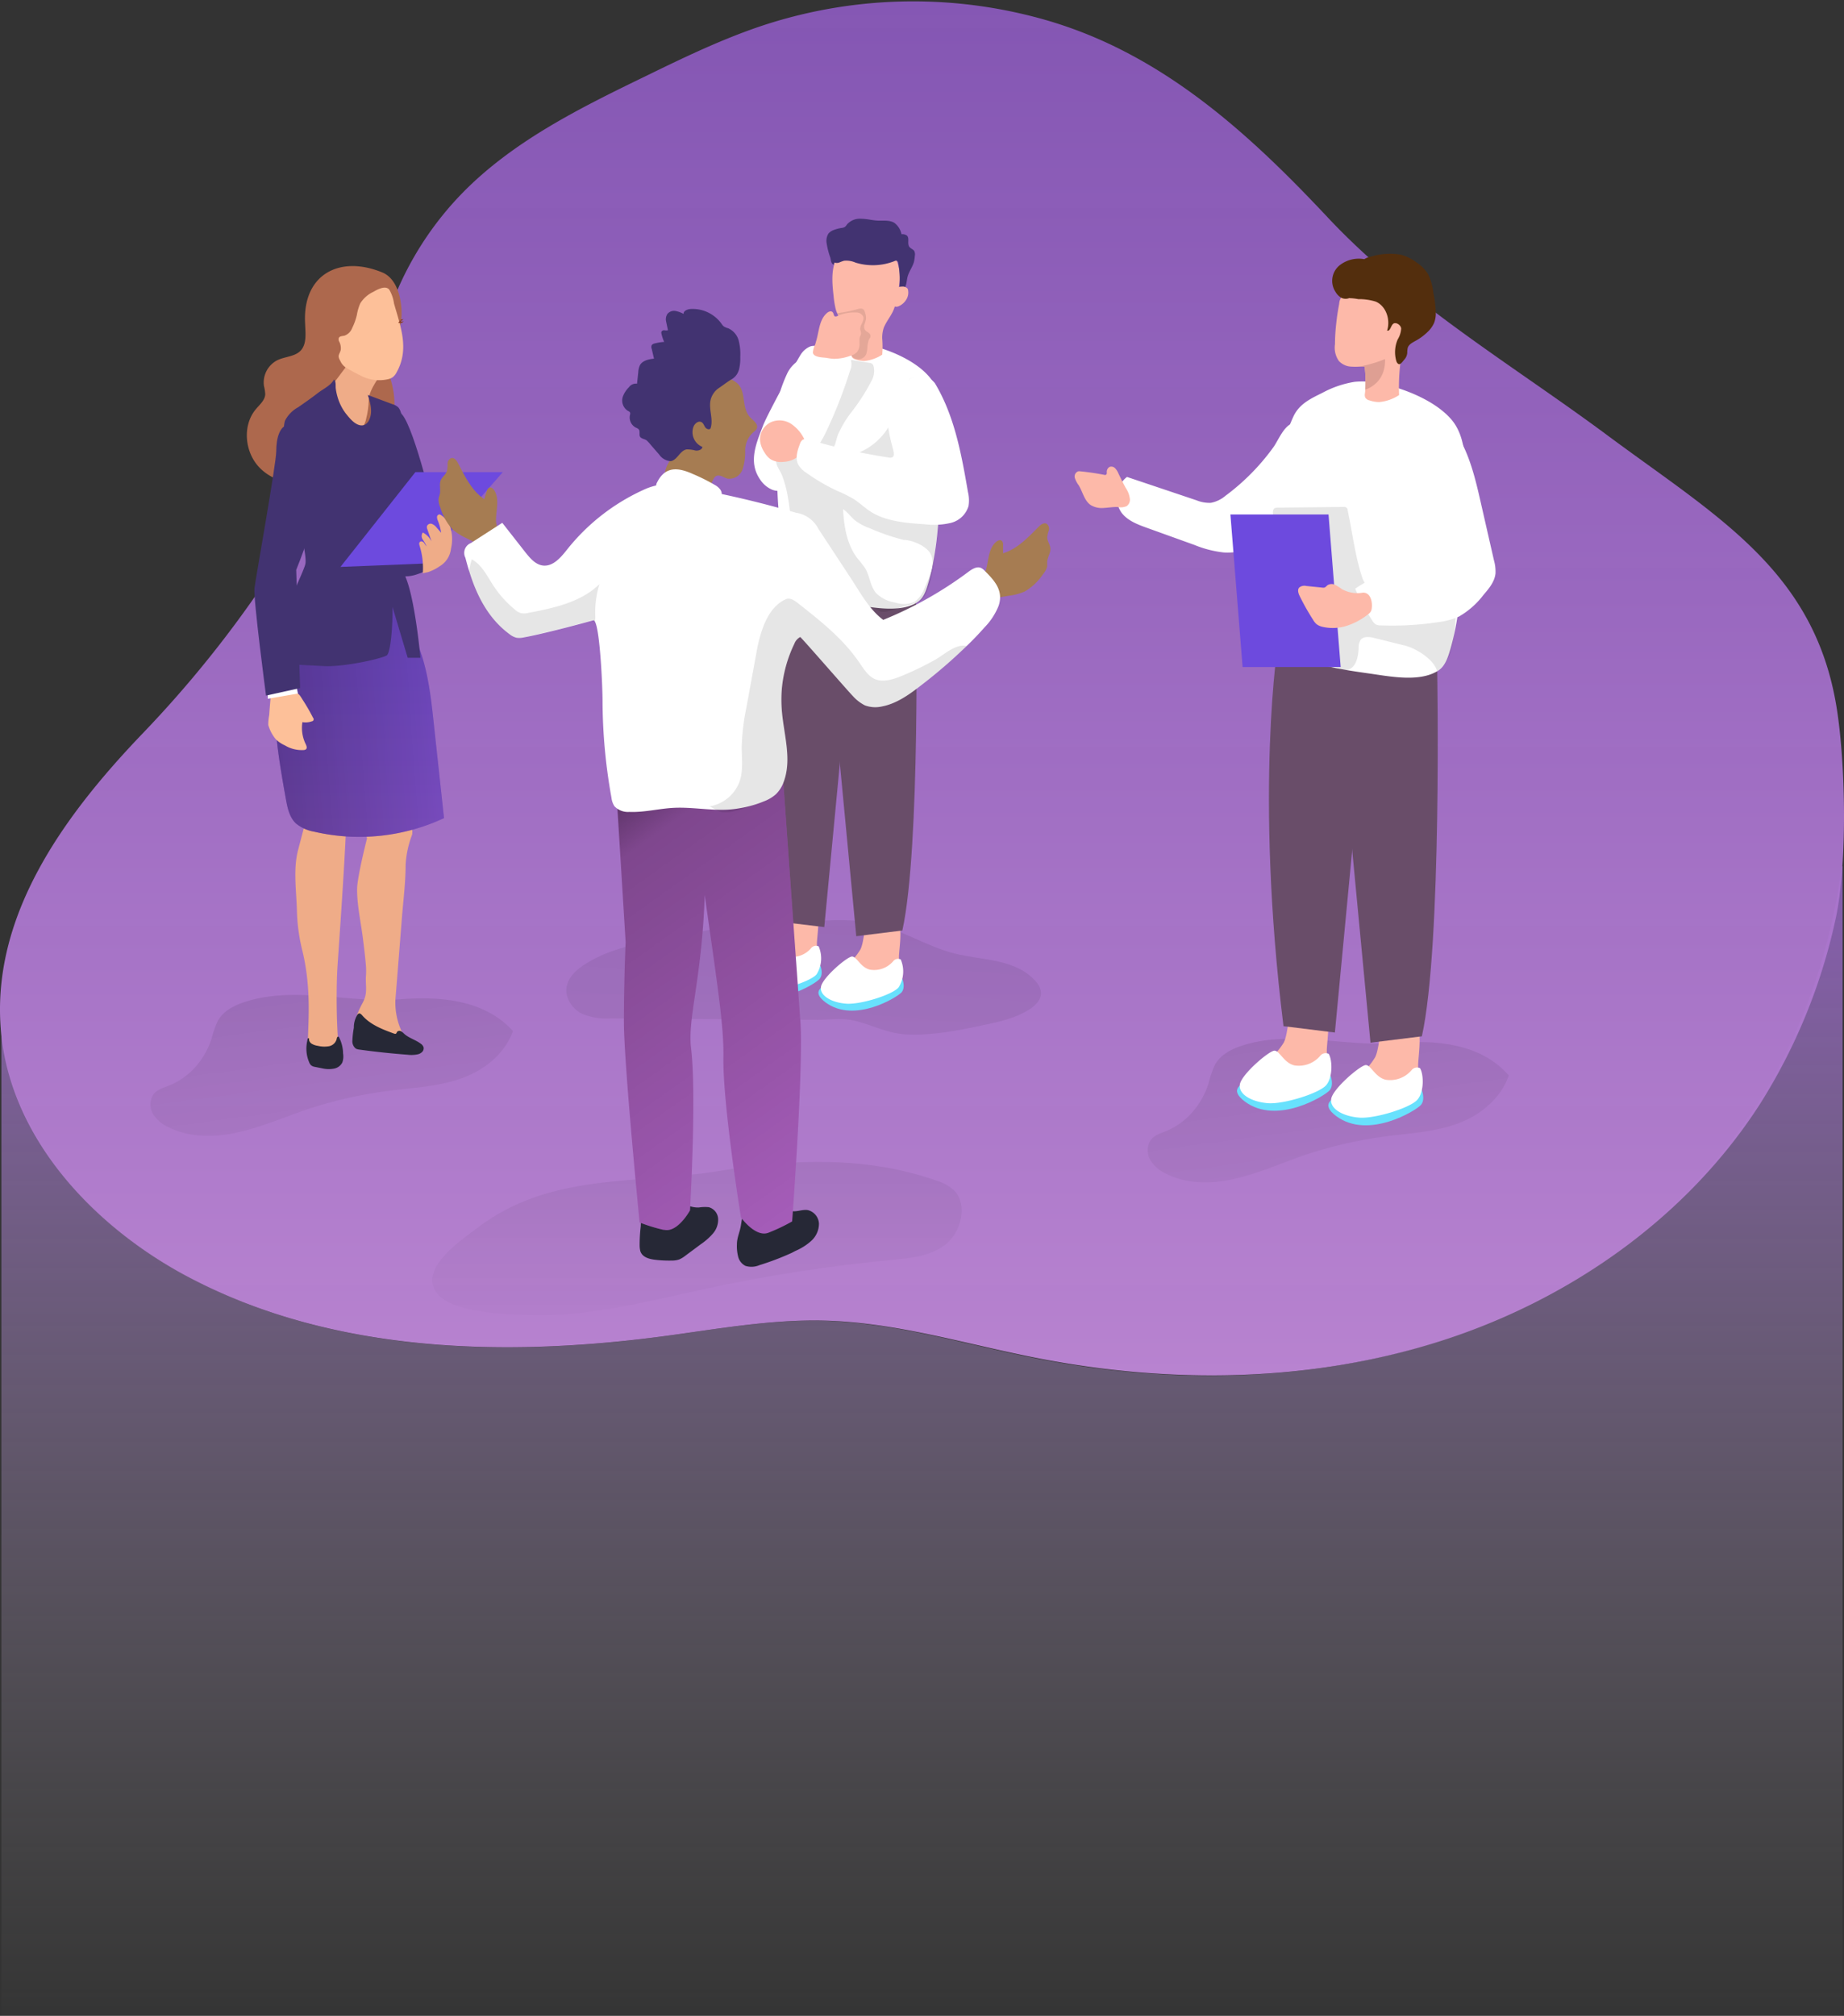 <svg xmlns="http://www.w3.org/2000/svg" xmlns:xlink="http://www.w3.org/1999/xlink" width="1348" height="1473" fill="none" xmlns:v="https://vecta.io/nano"><rect width="100%" height="100%" fill="#333333" stroke="none"/><style><![CDATA[.B{fill:#fff}.C{fill:#fdb9a9}.D{fill:#423371}.E{opacity:.1}.F{fill:#020202}.G{fill:#68e1fd}.H{fill:#efac88}]]></style><g clip-path="url(#J)"><path d="M1347 633v840H1V749.77l.498 6.003c7.675 75.445 65.291 137.982 131.281 174.604 105.662 58.135 232.856 62.037 352.275 46.027 38.776-5.203 77.851-12.407 117.125-11.306 51.835 1.3 101.975 16.91 152.812 27.016 97.289 19.416 199.563 18.506 294.259-11.307s181.12-89.954 234.95-173.603c26.22-41.425 44.86-87.152 55.22-135.081 2.89-12.807 5.19-25.815 6.78-38.923l.8-.2z" fill="url(#A)" fill-opacity=".8"/><g clip-path="url(#K)"><path d="M823.067 38.133c56.565 29.372 103.51 73.805 147.452 120.663 59.531 63.525 135.411 107.992 204.701 159.426 78.64 58.334 148.82 97.33 166.52 193.778 7.54 40.984 9.11 119.372 0 160.082-10.4 47.895-29.14 93.583-55.37 134.973-53.9 83.607-140.46 143.716-235.4 173.532-94.95 29.813-197.403 30.733-294.908 11.338-50.936-10.075-101.259-25.614-153.184-26.946-39.337-1.025-78.469 6.147-117.327 11.339-119.682 15.983-247.176 12.09-353.074-45.97C66.359 893.735 8.599 831.235.923 755.825c-8.802-86.407 46.842-160.86 103.203-219.74A828.01 828.01 0 0 0 223.534 377.58c14.739-25.171 29.887-45.116 38.928-73.702 8.665-27.322 14.022-55.635 24.222-82.514 11.672-30.576 29.59-58.378 52.608-81.626 37.324-37.568 86.043-61.475 133.738-84.597 27.975-13.661 56.019-27.117 85.496-36.817 68.087-22.203 141.32-23.085 209.92-2.527a317.9 317.9 0 0 1 54.621 22.336z" fill="url(#B)"/><path opacity=".3" d="M684.469 862.667c4.838 1.314 9.335 3.826 13.145 7.341 9.914 10.293 5.082 29.985-5.898 38.939s-25.474 10.293-39.121 11.631c-45.331 4.249-90.417 11.189-135.058 20.79-43.451 9.366-87.529 21.236-132.141 19.452-15.686-.617-54.274-1.441-65.599-15.369-14.557-17.909 16.533-38.665 29.49-48.477 53.333-40.517 115.889-31.323 177.536-41.512 52.235-8.645 106.791-10.738 157.646 7.205z" fill="url(#C)"/><path opacity=".3" d="M906.507 764.522c-7.239 2.507-14.602 6.548-18.519 13.758-1.908 4.265-3.42 8.735-4.512 13.341-2.581 8.04-6.728 15.347-12.145 21.398s-11.969 10.698-19.188 13.608c-4.136 1.637-8.774 2.926-11.343 6.966-1.228 2.173-1.852 4.699-1.797 7.263s.79 5.054 2.11 7.158c2.712 4.141 6.398 7.371 10.654 9.335 15.259 7.942 33.025 7.942 49.569 4.319s32.305-10.45 48.38-16.267c20.785-7.287 42.146-12.361 63.794-15.151 17.14-2.195 34.47-2.996 51.01-8.848 16.55-5.852 32.15-17.729 38.48-35.563-20.49-23.373-53.27-26.194-82.44-23.686-37.317 3.135-77.487-10.241-114.053 2.369z" fill="url(#D)"/><path opacity=".3" d="M177.767 732.539c-7.265 2.491-14.656 6.415-18.588 13.479-1.926 4.177-3.454 8.557-4.56 13.07-2.576 7.887-6.733 15.054-12.172 20.985s-12.024 10.478-19.28 13.312c-4.12 1.604-8.775 2.866-11.385 6.825a13.79 13.79 0 0 0-1.779 7.115c.056 2.508.783 4.945 2.093 7.013 2.709 4.085 6.427 7.255 10.725 9.146 15.317 7.78 33.15 7.78 49.757 4.231s32.426-10.237 48.561-15.936c20.863-7.14 42.305-12.111 64.035-14.845 17.173-2.15 34.597-2.935 51.203-8.634s32.27-17.404 38.623-34.876c-20.569-22.899-53.468-25.663-82.749-23.206-37.49 2.969-77.811-10.272-114.484 2.321z" fill="url(#E)"/><path opacity=".3" d="M481.484 686.472c-19.163 3.766-38.829 7.875-55.353 19.106-5.687 3.835-11.216 9.21-12.032 16.367-.911 7.978 4.618 15.442 11.309 18.797 6.928 2.823 14.33 3.99 21.708 3.424l86.265.583 63.867.41c7.728 0 16.619-1.232 24.221 0 13.917 2.534 25.98 9.93 40.84 10.683 19.131.993 38.2-2.876 56.892-6.848 11.687-2.465 23.656-5.067 33.866-11.813 4.115-2.705 8.23-6.848 7.916-12.121-.434-3.159-1.867-6.054-4.052-8.183-14.546-16.367-38.39-15.032-58.778-20.065-21.676-5.376-41.248-19.003-63.207-22.975-10.08-1.437-20.26-1.85-30.41-1.233-18.126.48-36.441-2.157-54.316.891l-68.736 12.977z" fill="url(#F)"/><path d="M587.675 654.063c-17.486-3.961-14.071 20.868-18.682 30.055a49.23 49.23 0 0 1-10.792 12.398 22.13 22.13 0 0 0-7.855 14.071 4.98 4.98 0 0 0 .615 2.971 5.74 5.74 0 0 0 3.415 2.117c9.983 2.906 20.702 1.842 29.918-2.971 4.306-2.058 7.881-5.383 10.246-9.529a32.72 32.72 0 0 0 2.63-14.105c.512-10.348 5.089-31.796-9.495-35.007z" class="C"/><path d="M572.064 705.087s-49.761 2.118-28.689 17.76 52.596-3.791 55.738-7.514.581-9.665.581-9.665l-27.63-.581z" class="G"/><path d="M596.963 711.918c-4.44 5.396-27.835 12.671-38.149 11.919s-19.638-5.567-18.648-12.261 19.297-22.233 22.746-22.199 6.148 7.992 13.081 9.631a18.28 18.28 0 0 0 9.185-.814c2.942-1.053 5.565-2.842 7.618-5.197.629-.863 1.538-1.482 2.572-1.75s2.129-.168 3.097.282c1.416 3.267 2.019 6.828 1.758 10.379a22.04 22.04 0 0 1-3.26 10.01h0z" class="B"/><path d="M647.648 663.865c-17.486-4.065-14.071 20.731-18.682 29.918a48.82 48.82 0 0 1-10.792 12.431c-4.271 3.556-7.07 8.57-7.855 14.072a4.99 4.99 0 0 0 .614 2.971 5.74 5.74 0 0 0 3.416 2.117c9.984 2.888 20.697 1.824 29.918-2.971a23.91 23.91 0 0 0 10.246-9.529 32.72 32.72 0 0 0 2.629-14.105c.513-10.451 5.089-31.796-9.494-34.904z" class="C"/><path d="M632.173 714.685s-49.761 2.083-28.688 17.759 52.561-3.825 55.601-7.377.581-9.699.581-9.699l-27.494-.683z" class="G"/><path d="M656.936 721.448c-4.44 5.43-27.801 12.67-38.149 11.953s-19.638-5.567-18.648-12.261 19.297-22.268 22.746-22.199 6.182 7.991 13.081 9.597c3.086.517 6.253.237 9.2-.815a18.34 18.34 0 0 0 7.637-5.196 4.58 4.58 0 0 1 2.554-1.747c1.028-.267 2.118-.169 3.081.278a22.04 22.04 0 0 1 1.758 10.38c-.262 3.551-1.381 6.985-3.26 10.01h0z" class="B"/><g fill="#694d69"><path d="M602.564 438.182l23.395 245.902 33.675-4.167c13.32-60.007 10.041-239.618 10.041-239.618l-67.111-2.117z"/><path d="M625.958 431.521l-23.395 245.902-33.914-4.064c-19.262-155.67-3.415-252.733-3.415-252.733l60.724 10.895z"/></g><path d="M568.378 342.553c-.41-4.509-1.605-8.983-2.083-13.662-1.094-9.292-.921-18.691.512-27.937 1.588-9.828 4.555-19.382 8.812-28.381 3.893-7.821 10.894-11.134 18.818-15.027 6.6-3.582 13.76-6.018 21.175-7.207a53.9 53.9 0 0 1 15.71.888c15.881 3.006 36.817 11.202 47.814 23.907 8.163 9.392 9.119 22.883 9.358 35.349.342 17.167-.011 34.335-1.058 51.503 0 2.493-.274 4.986-.478 7.479-1.469 18.818-3.006 38.354-8.368 56.558-1.673 5.703-3.415 11.441-8.743 14.515-12.432 7.206-31.455 3.415-44.877 1.366-17.794-2.528-36.1-5.157-51.879-13.661a14.92 14.92 0 0 1-7.513-7.241c-1.367-3.859.307-8.06 1.502-11.988 5.328-17.588 1.196-36.065 1.196-53.996 0-3.244.409-6.557.409-9.802-.034-1.024-.307-1.844-.307-2.663z" class="B"/><path d="M611.615 273.086c1.77-3.358 3.875-6.528 6.284-9.461.305-.398.704-.715 1.161-.922.415-.103.849-.103 1.264 0l15.232 2.425c.712.033 1.4.27 1.981.683a3.41 3.41 0 0 1 1.025 1.571 14.72 14.72 0 0 1-1.435 10.861 149.85 149.85 0 0 1-15.676 24.146c-3.422 4.605-6.342 9.562-8.709 14.788-1.127 2.63-1.503 5.601-2.596 8.231s-3.415 1.264-5.362.82l-23.497-4.953-11.749-2.459c-1.707-.341-3.039-.341-2.151-2.356a5.07 5.07 0 0 1 1.254-1.546c.516-.428 1.111-.75 1.751-.947 1.848-.467 3.734-.765 5.636-.888a28.73 28.73 0 0 0 10.724-5.192c2.51-1.619 4.895-3.422 7.138-5.396 8.47-7.752 12.329-19.228 17.725-29.405z" class="E F"/><path d="M586.034 258.093a15.25 15.25 0 0 1 6.182-4.918c5.567-1.913 11.1 2.766 16.837 4.098 4.304.956 9.666.41 12.227 4.03.759 1.541 1.154 3.235 1.154 4.952a11.21 11.21 0 0 1-1.154 4.953 333.91 333.91 0 0 1-17.76 45.082c-2.8 5.84-6.454 11.065-9.426 16.666-3.415 6.182-4.132 12.705-8.948 18.238s-13.661 9.426-20.799 6.592a19.85 19.85 0 0 1-8.709-7.446c-8.914-12.876-2.698-26.605 2.22-39.515 3.552-9.085 26.4-50.751 28.176-52.732z" class="B"/><path d="M662.845 442.587c-5.977 1.093-13.081 5.397-19.263 4.235-6.862-3.282-14.273-5.262-21.858-5.84-10.246-1.195-20.935-5.84-30.737-8.982-4.138-.947-7.976-2.906-11.168-5.704-5.977-6.215-4.201-16.188-2.972-24.726 1.773-12.483 1.507-25.171-.785-37.569-.895-5.839-2.418-11.564-4.543-17.076-1.878-4.304-4.815-7.104-4.098-12.227.615-4.508 3.723-9.802 8.777-10.246 2.677.094 5.282.895 7.548 2.322 6.417 3.448 13.33 5.879 20.492 7.207 8.712 1.076 17.551-.343 25.489-4.091a46.38 46.38 0 0 0 19.354-17.084c4.679-7.377 9.324-41.428 22.404-36.715a31.56 31.56 0 0 1 11.083 7.921c3.073 3.416 5.364 7.461 6.711 11.854 2.56 8.869 3.622 18.103 3.142 27.322-.273 23.907-5.02 48.327-8.06 72.063-1.195 8.983-2.596 42.35-14.481 45.287-2.425.478-4.713 1.571-7.035 2.049z" class="E F"/><path d="M578.042 309.527a15.54 15.54 0 0 0-7.244-2.319c-2.569-.161-5.138.319-7.476 1.397a14.13 14.13 0 0 0-5.614 5.098 14.14 14.14 0 0 0-2.173 7.265 19.24 19.24 0 0 0 3.415 9.768c1.088 1.894 2.567 3.536 4.338 4.815 2.802 1.675 6.085 2.36 9.324 1.947 2.928-.106 5.792-.889 8.367-2.288 3.825-2.152 8.778-8.299 7.514-13.115-2.167-5.129-5.803-9.502-10.451-12.568h0z" class="C"/><path d="M683.407 279.984c14.413 23.907 19.433 52.015 24.18 79.474a25.88 25.88 0 0 1 .444 10.246c-.895 3.024-2.568 5.76-4.851 7.936s-5.097 3.714-8.161 4.462a53.06 53.06 0 0 1-18.716.99c-13.422-.853-29.337-2.015-40.71-9.802-3.928-2.663-7.377-5.976-11.373-8.538a100.2 100.2 0 0 0-12.125-6.045c-7.959-3.694-15.552-8.131-22.677-13.251-2.452-1.506-4.493-3.594-5.943-6.08-2.322-4.644-.512-10.245 1.298-15.027a5.71 5.71 0 0 1 2.117-3.108c1.423-.581 3.017-.581 4.44 0 19.21 5.717 38.793 10.099 58.607 13.115 5.43.854 3.04-5.123 2.322-8.231-1.194-4.351-2.152-8.763-2.868-13.217-.704-6.412.174-12.899 2.555-18.894s6.194-11.316 11.106-15.498a16.56 16.56 0 0 1 9.153-4.304 15.3 15.3 0 0 1 11.202 5.772z" class="B"/><path d="M610.521 224.041a57.62 57.62 0 0 1-1.093-7.206c-1.161-10.246-2.151-20.902 2.869-29.713 2.078-3.704 5.105-6.788 8.769-8.934a23.91 23.91 0 0 1 24.163 0c3.665 2.146 6.691 5.23 8.769 8.934 2.932 5.52 4.201 11.772 3.654 17.998a98.17 98.17 0 0 1-3.415 18.306c-1.639 6.353-5.806 10.246-8.197 16.086-.815 2.513-1.196 5.147-1.127 7.787.344 3.943.344 7.909 0 11.851a28.95 28.95 0 0 1-12.978 4.611 21.21 21.21 0 0 1-6.386-1.093 4.57 4.57 0 0 1-2.869-1.878c-.306-.854-.377-1.774-.205-2.664 0-.854.205-1.674.205-2.527.478-4.261.409-8.565-.205-12.808-1.385-3.315-3.668-6.177-6.592-8.265a19.37 19.37 0 0 1-5.362-10.485h0z" class="C"/><path d="M613.048 228.686a93.04 93.04 0 0 0 13.661-2.766c1.537-.444 3.416-.82 4.577.273a4.54 4.54 0 0 1 1.024 2.118 12.62 12.62 0 0 1 .752 4.781 26.77 26.77 0 0 1-1.127 3.996 4.88 4.88 0 0 0 .375 3.962c1.093 1.502 3.416 1.981 3.928 3.791s-.82 2.527-1.23 3.791c-.444 1.517-.753 3.072-.922 4.644-.034 1.816-.31 3.619-.819 5.362-.371.896-.942 1.695-1.671 2.335s-1.594 1.103-2.53 1.354a6.49 6.49 0 0 1-2.882.046c-.952-.201-1.846-.614-2.617-1.207-1.98-2.125-3.184-4.857-3.415-7.753l-1.844-9.187a55.16 55.16 0 0 0-2.459-9.392 42.96 42.96 0 0 0-3.826-6.045l1.025-.103z" class="E F"/><path d="M322.304 404.917s2.117 8.572-18.204 14.993-27.834-14.993-27.834-14.993 38.524-14.994 46.038 0z" class="D"/><g class="H"><path d="M217.796 621.549l2.356-9.05 6.148-23.327c.179-1.109.677-2.141 1.434-2.971.922-.786 3.791 8.06 5.021 7.957 6.706-.382 13.434.111 20.013 1.469 1.776.342-5.43 100.615-6.045 110.451-1.468 22.541-.273 67.111 3.04 66.837-6.592.547-20.082 1.298-22.917-1.673-5.123-5.123 3.655-38.149-5.908-76.913a134.97 134.97 0 0 1-3.894-29.098c-.375-14.242-2.766-29.816.752-43.682zm47.132 111.543c.747-1.35 1.365-2.768 1.845-4.235 1.571-5.02.375-10.246.717-15.3a52.45 52.45 0 0 0 0-8.026c-.546-6.831-1.434-13.661-2.288-20.492-1.469-11.51-4.167-23.497-4.167-35.144 0-8.982 7.24-37.192 7.24-37.192l-7.24-36.783h36.749s4.713 30.738 3.415 34.153a72.28 72.28 0 0 0-4.679 21.79c0 13.217-1.776 26.605-2.8 39.788l-3.416 43.238-1.263 15.539c-.314 7.628 1.099 15.228 4.132 22.234 1.161 3.176 2.459 7.104.239 9.699s-7.07 1.708-10.246 0a90.55 90.55 0 0 0-14.276-7.821 18.62 18.62 0 0 1-5.601-2.288c-3.415-2.595-3.415-7.787-1.844-11.783a72.77 72.77 0 0 1 3.483-7.377h0z"/></g><path d="M288.596 302.799s-4.167-10.997 5.294 0 24.658 76.025 24.658 76.025-21.277 19.535-27.322 15.676-2.63-91.701-2.63-91.701z" class="D"/><path d="M279.476 199.076c11.919 4.918 14.822 22.575 13.969 33.743-1.059 13.969-12.774 27.937-8.744 41.974 2.629 7.192 3.858 14.82 3.621 22.473-.752 7.616-5.465 15.403-12.876 17.076a20.51 20.51 0 0 0-5.157 1.366 13.66 13.66 0 0 0-4.713 6.046 58.85 58.85 0 0 1-33.812 29.644c-14.72 4.474-32.138 1.025-42.554-10.246s-12.057-30.43-2.152-42.179c2.835-3.415 6.66-6.523 6.83-10.894a29.39 29.39 0 0 0-.922-5.977c-.547-3.787.107-7.65 1.872-11.044a18.27 18.27 0 0 1 7.964-7.877c5.533-2.664 12.569-2.527 16.838-6.831 4.781-4.952 3.62-12.841 3.415-19.706-2.151-35.895 24.932-50.512 56.421-37.568z" fill="#ad684d"/><use xlink:href="#L" fill="#6844b9"/><use xlink:href="#L" fill="url(#G)"/><use xlink:href="#L" fill="url(#H)" fill-opacity=".2"/><path d="M278.86 273.085s-9.255 11.749-9.289 18.955c-.098 4.773-.752 9.518-1.947 14.14 0 0-1.469 8.606-6.25 5.259s-21.585-25.888-21.585-25.888l18.34-24.453 20.731 11.987z" class="H"/><path d="M307.345 480.634s-3.756-41.838-10.724-58.607c-1.934-6.077-2.402-12.525-1.366-18.818 1.4-14.822 5.909-29.03 8.334-43.682.738-6.556.251-13.191-1.435-19.57-2.55-12.704-5.533-25.318-8.948-37.841-.301-1.612-.993-3.124-2.015-4.406a10.45 10.45 0 0 0-4.064-2.288l-18.272-6.831c1.912 5.875 3.723 12.432 1.093 18.033-.644 1.635-1.857 2.981-3.416 3.791-3.415 1.4-6.83-.854-9.562-3.415-4.136-4.022-7.332-8.909-9.358-14.31-1.025-2.819-1.746-5.738-2.152-8.709-.273-2.118.342-5.192-1.264-6.66-2.595 4.576-7.957 6.83-12.022 10.007s-9.289 6.83-14.207 10.246a23.42 23.42 0 0 0-9.597 9.767c-1.058 3.497-1.058 7.228 0 10.724.854 3.894 2.186 7.685 2.903 11.612a138.32 138.32 0 0 1 1.229 15.062c.819 7.494 2.155 14.923 3.996 22.234a112.1 112.1 0 0 1 1.264 13.49s6.83 25.41 5.464 31.626-14.139 30.225-14.856 40.744 4.098 32.617 4.098 32.617l24.932 1.297c15.437.581 43.443-5.942 45.526-8.026 2.732-2.732 4.235-22.233 3.996-35.246l11.1 37.159h9.323z" class="D"/><path d="M216.43 506.215c2.562.751 3.416 3.039 5.328 5.908 2.561 3.989 4.921 8.104 7.07 12.329a1.57 1.57 0 0 1 0 2.22 1.53 1.53 0 0 1-.922.41 13.29 13.29 0 0 1-6.831.581c-.878 5.469-.043 11.076 2.391 16.052.581 1.195 1.195 2.8.239 3.757a2.83 2.83 0 0 1-1.537.58c-4.885.315-9.749-.877-13.934-3.415a22.37 22.37 0 0 1-6.558-4.406 28.05 28.05 0 0 1-5.567-10.553c0-2.465.241-4.925.718-7.343 0-1.127 1.161-15.847 1.502-15.847l15.847-.615a7.86 7.86 0 0 1 2.254.342h0z" fill="#fdc099"/><path d="M216.533 500.375l1.263 6.386-22.028 3.825v-7.343l20.765-2.868z" class="B"/><path d="M216.532 416.392s17.52-42.145 15.13-57.002-12.466-49.522-19.912-49.214-9.801 10.246-9.801 19.467-14.96 92.384-15.916 100.069 8.436 78.552 8.436 78.552l24.932-5.499-2.869-86.373z" class="D"/><path d="M283.574 210.79a3.4 3.4 0 0 1 1.025.922c1.775 3.071 2.935 6.458 3.415 9.973 4.816 17.076 11.373 33.333 1.981 50.273a10.85 10.85 0 0 1-2.834 3.62 9.98 9.98 0 0 1-4.099 1.64c-6.917 1.426-14.116.284-20.253-3.211a106.33 106.33 0 0 1-10.246-5.601 11.03 11.03 0 0 1-3.415-3.893c-.751-1.606-1.981-3.177-1.468-5.055.375-1.298 1.127-2.425 1.4-3.757a10.01 10.01 0 0 0-1.093-6.045 3.42 3.42 0 0 1-.444-1.297 3.43 3.43 0 0 1 .102-1.367c.615-1.468 2.664-1.366 4.235-1.742 1.282-.485 2.445-1.238 3.412-2.21a9.61 9.61 0 0 0 2.19-3.425c1.511-3.054 2.657-6.275 3.415-9.597.474-2.868 1.3-5.667 2.459-8.333a22.23 22.23 0 0 1 9.494-8.402c2.698-1.571 7.753-4.337 10.724-2.493z" fill="#fdc099"/><g fill="#8a3c1f"><path d="M291.191 235.619l1.537-1.332s.444.956.991.854c.485-.131.954-.315 1.4-.547 0 0-.854 1.23-1.434 1.332-.805.103-1.62.103-2.425 0l-.069-.307z"/><path d="M292.521 234.39l.649-1.161s.513.478.854.273c.262-.189.503-.407.717-.648 0 0-.204.956-.546 1.161a8.71 8.71 0 0 1-1.605.478l-.069-.103z"/></g><path d="M367.557 344.979h-63.9l-54.782 69.262 60.28-2.425 58.402-66.837z" fill="#6d4ade"/><path d="M329.581 401.637c.079-.668.204-1.33.376-1.981a30.74 30.74 0 0 0-.342-12.944c-1.034-4.279-3.66-8.004-7.343-10.416-.279-.171-.577-.309-.888-.41a1.91 1.91 0 0 0-1.317.523c-.356.337-.569.798-.595 1.287a6.28 6.28 0 0 0 .649 2.835c1.126 2.811 1.917 5.746 2.356 8.743l-3.21-3.655c-.883-1.199-2.059-2.151-3.415-2.766a2.9 2.9 0 0 0-3.723 1.571c-.163.846-.043 1.722.341 2.493l3.006 8.709c-1.395-2.788-3.629-5.069-6.387-6.523a4.41 4.41 0 0 0 0 5.191 28.47 28.47 0 0 1 2.767 4.987 21.59 21.59 0 0 1-1.947-2.699c-.717-.853-2.083-1.4-2.903-.648s-.547 1.81-.307 2.732c2.056 6.53 2.867 13.389 2.39 20.218l3.825-.853c3.026-1.006 5.89-2.444 8.504-4.27 2.174-1.29 4.033-3.048 5.444-5.144a17.07 17.07 0 0 0 2.719-6.98h0z" class="H"/><g fill="#a67c52"><path d="M728.214 395.934c1.161-.991 2.971-1.742 4.132-.752.357.401.624.874.783 1.386a3.75 3.75 0 0 1 .139 1.586v6.113c10.417-3.176 18.272-11.544 25.922-19.262 1.606-1.64 3.962-3.416 5.943-2.254.715.529 1.252 1.263 1.539 2.105a4.37 4.37 0 0 1 .066 2.608c-.586 1.646-.987 3.353-1.195 5.089 0 2.8 2.015 5.225 2.288 7.991.308 3.416-2.015 6.49-2.322 9.905v3.415c-.516 2.083-1.537 4.006-2.972 5.601a41.3 41.3 0 0 1-13.353 12.705c-3.664 1.594-7.542 2.642-11.51 3.108l-12.398 2.118a7.5 7.5 0 0 1-3.688 0c-3.723-1.264-4.884-7.343-4.747-10.69a23.91 23.91 0 0 1 3.415-8.778c2.561-7.103 1.776-16.803 7.958-21.994zm-366.872-37.636c-.82-1.298-2.323-2.528-3.723-1.947a3.82 3.82 0 0 0-1.161 1.092c-.306.441-.515.942-.615 1.47l-1.878 5.806c-9.017-6.114-14.037-16.428-19.024-26.093-1.058-2.05-2.766-4.406-5.02-3.894-.815.309-1.514.862-2.003 1.583a4.23 4.23 0 0 0-.729 2.447c.046 1.739-.08 3.478-.376 5.192-.82 2.663-3.415 4.405-4.577 6.83-1.297 3.142 0 6.831-.717 10.246-.239 1.093-.717 2.152-.888 3.415a12.6 12.6 0 0 0 1.196 6.216 40.96 40.96 0 0 0 8.948 16.12c3.024 2.598 6.406 4.749 10.041 6.387l11.236 5.704a8.04 8.04 0 0 0 3.415 1.093c3.928 0 6.831-5.533 7.719-8.778.41-3.124.236-6.297-.512-9.358-.615-7.684 2.971-16.598-1.332-23.531z"/></g><g fill="#262836"><path d="M468.036 913.968c.05.274.142.539.273.785 1.537 3.962 6.421 5.294 10.656 5.772a86.29 86.29 0 0 0 11.885.581c1.887.047 3.768-.218 5.567-.786 1.683-.725 3.257-1.679 4.679-2.834l11.407-8.47a45.64 45.64 0 0 0 8.709-7.719 15.4 15.4 0 0 0 3.757-10.724c-.108-1.949-.826-3.815-2.051-5.335a9.33 9.33 0 0 0-4.779-3.135 27.97 27.97 0 0 0-7.173.205c-4.883.239-11.714-1.776-13.661-6.831a10.24 10.24 0 0 0-3.415-5.498 8.84 8.84 0 0 0-5.294-.615 38.76 38.76 0 0 0-11.646 2.288c-1.873.673-3.57 1.76-4.965 3.179a13.26 13.26 0 0 0-3.095 5.018 17.64 17.64 0 0 0-.512 5.362 100.74 100.74 0 0 1 0 11.1 112.57 112.57 0 0 0-.786 14.002c.028 1.23.176 2.454.444 3.655zm110.86 1.435c-7.684 3.518-15.59 6.529-23.668 9.016-3.239 1.399-6.869 1.604-10.246.581-1.345-.673-2.527-1.633-3.459-2.814a10.26 10.26 0 0 1-1.937-4.017 30.93 30.93 0 0 1-.888-8.846c0-4.952 2.049-8.777 2.835-13.49.717-4.098 1.298-8.231 1.878-12.329l2.323-17.657 20.492 4.405c2.151.444 4.2 8.744 5.464 10.485a11.02 11.02 0 0 0 3.651 3.086c1.428.75 3.003 1.177 4.614 1.252 3.415.171 7.07-1.435 10.588-.854a10.69 10.69 0 0 1 8.128 10.041 17.08 17.08 0 0 1-1.488 6.754c-.952 2.126-2.328 4.035-4.045 5.609-3.466 3.113-7.424 5.629-11.714 7.446l-2.528 1.332z"/></g><use xlink:href="#M" fill="#ba68d0"/><use xlink:href="#M" fill="url(#I)"/><path d="M548.465 305.053c2.322 2.323 5.806 4.713 4.85 7.787-.513 1.639-2.254 2.596-3.416 3.757a17.82 17.82 0 0 0-5.157 12.807c.143 4.632-.516 9.254-1.947 13.661a10.24 10.24 0 0 1-11.065 6.66c-2.698-.751-5.396-3.073-7.992-1.981-1.981.854-2.596 3.416-3.62 5.123-1.473 2.202-3.534 3.945-5.95 5.032s-5.087 1.474-7.711 1.116c-5.226-.757-10.265-2.483-14.857-5.089a10.69 10.69 0 0 1-4.884-3.791c-.792-1.647-.986-3.519-.546-5.294.956-5.43 4.713-9.904 7.752-14.583 5.636-8.648 9.017-18.569 9.837-28.859.546-7.172 0-15.062 4.61-20.492 6.25-7.548 21.346-7.48 29.099-1.947 8.914 5.704 3.859 18.682 10.997 26.093z" fill="#a67c52"/><path d="M539.21 272.573c-.916 1.78-2.297 3.279-3.996 4.338-3.415 2.015-6.352 4.371-9.665 6.591a14.69 14.69 0 0 0-6.148 9.017c-1.4 6.83 2.289 13.968 0 20.492-.785 1.297-2.971.512-3.859-.786s-1.332-2.937-2.664-3.723c-2.254-1.297-5.02.888-5.977 3.416-1.001 2.821-.875 5.92.353 8.65s3.464 4.88 6.239 6.001c-.307 2.084-3.04 2.938-5.157 2.63-2.102-.578-4.275-.854-6.455-.819-4.884.922-6.831 7.889-11.612 8.606-1.685-.121-3.319-.623-4.781-1.47s-2.711-2.013-3.655-3.414l-5.943-6.83c-.945-1.218-1.984-2.36-3.107-3.416-1.332-1.058-3.416-1.127-4.645-2.39s0-4.167-1.196-5.738a5.97 5.97 0 0 0-2.049-1.23c-1.711-.861-3.073-2.286-3.857-4.033s-.941-3.713-.446-5.564c.137-.468.137-.966 0-1.434-.205-.615-.956-.922-1.571-1.23a8.91 8.91 0 0 1-3.415-11.168 18.47 18.47 0 0 1 4.132-6.079c.654-.941 1.555-1.684 2.603-2.148s2.203-.63 3.34-.482l.922-8.538a13.39 13.39 0 0 1 1.229-5.02c1.947-3.416 6.421-4.304 10.246-4.748l-1.639-7.104a3.41 3.41 0 0 1-.293-1.383c0-.476.1-.947.293-1.383.518-.63 1.245-1.054 2.049-1.195 2.303-.611 4.659-1 7.036-1.161a30.08 30.08 0 0 1-2.015-6.148c-.103-.403-.103-.826 0-1.23a2.15 2.15 0 0 1 .901-.896 2.16 2.16 0 0 1 1.25-.231c.869.171 1.762.171 2.63 0l-1.366-6.489c-.207-.931-.225-1.893-.055-2.832a7.17 7.17 0 0 1 1.045-2.632 6.25 6.25 0 0 1 2.603-1.836c1.011-.377 2.103-.486 3.169-.316a19.15 19.15 0 0 1 6.045 2.186c-.205-2.288 2.733-3.415 5.089-3.62 4.39-.253 8.772.61 12.738 2.51s7.385 4.772 9.94 8.35c.402.64.884 1.225 1.434 1.742 1.048.686 2.202 1.194 3.415 1.503 1.845.82 3.484 2.039 4.801 3.568s2.278 3.332 2.816 5.278a39.86 39.86 0 0 1 1.195 11.885 35.61 35.61 0 0 1-.854 9.119 13.84 13.84 0 0 1-1.093 2.834h0z" class="D"/><g class="B"><path d="M506.799 346.48c5.425 2.285 10.695 4.921 15.779 7.889a12.06 12.06 0 0 1 3.996 3.416 5.61 5.61 0 0 1 .989 2.66c.095.957-.057 1.923-.443 2.804-1.434 2.459-4.645 1.537-7.138.683-11.509-4.576-23.907-4.986-35.724-4.952-.814.12-1.646.014-2.404-.305s-1.416-.839-1.899-1.505c-.289-.793-.395-1.64-.313-2.479a5.63 5.63 0 0 1 .791-2.371c6.25-12.397 16.291-10.417 26.366-5.84z"/><path d="M730.023 442.621c-2.35 5.869-5.831 11.219-10.245 15.745-4.201 4.747-8.573 9.323-13.115 13.661-10.695 10.383-21.997 20.122-33.846 29.167-8.436 6.523-17.452 12.944-27.971 14.993-4.186.992-8.572.718-12.603-.786a30.13 30.13 0 0 1-8.811-6.83c-3.04-3.006-37.876-43.102-38.457-43.102a9.23 9.23 0 0 0-4.269 4.884 95.32 95.32 0 0 0-9.187 33.163 97.88 97.88 0 0 0 0 15.505c1.366 17.521 7.514 35.588 1.435 52.118-1.186 3.515-3.187 6.698-5.841 9.29-2.568 2.221-5.519 3.956-8.709 5.123-5.608 2.322-11.463 3.995-17.452 4.986a73.43 73.43 0 0 1-10.246 1.127c-12.739.478-25.444-2.015-38.183-1.366-10.861.546-21.585 3.415-32.445 2.971-2 .156-4.011-.13-5.888-.838a13.65 13.65 0 0 1-4.973-3.26c-1.229-1.889-1.99-4.043-2.22-6.284a401.81 401.81 0 0 1-6.523-70.356c0-10.895-1.776-50.717-5.43-58.06-.444-.888-.923-1.332-1.401-1.195-12.158 3.415-38.251 10.246-50.615 12.432a14.74 14.74 0 0 1-5.464.273 13.26 13.26 0 0 1-5.123-2.596c-15.301-11.236-23.907-27.971-29.338-45.594-1.058-3.416-2.015-6.831-2.903-10.246-.464-.91-.745-1.903-.825-2.921s.043-2.043.36-3.015a7.75 7.75 0 0 1 3.881-4.515 3.7 3.7 0 0 1 .649-.307l22.916-14.754 17.077 21.789c3.415 4.235 7.309 8.812 12.739 9.426 7.445.752 13.046-6.011 17.623-11.782a151.33 151.33 0 0 1 55.533-43.409c3.178-1.528 6.525-2.674 9.973-3.415l.853-.205a10.68 10.68 0 0 1 1.503-.308 44.76 44.76 0 0 1 13.32.786c29.083 4.911 57.854 11.513 86.168 19.775a21.82 21.82 0 0 1 9.405 3.783 21.81 21.81 0 0 1 6.681 7.624l23.702 36.099c6.831 10.246 13.662 23.225 23.907 30.738a279.18 279.18 0 0 0 62.227-35.075c2.698-2.015 6.114-4.201 9.222-2.869a8.74 8.74 0 0 1 2.629 1.981c7.343 7.343 13.969 14.515 10.28 25.649zm165.745-80.293c-3.039 2.59-6.699 4.344-10.622 5.089-3.586.144-7.162-.485-10.485-1.844l-50.819-17.077c-3.833 2.986-6.392 7.312-7.165 12.108a19.23 19.23 0 0 0 2.998 13.746c4.303 5.977 11.714 8.811 18.647 11.305l34.837 12.534c6.845 2.827 14.053 4.678 21.413 5.498 10.246.684 20.253-2.595 29.987-5.84 10.417-3.415 21.824-7.752 26.81-17.554s1.366-22.712 2.835-34.153c.99-7.446 4.269-14.584 4.132-22.097-.17-6.421-5.293-16.087-12.944-14.755-6.591 1.162-10.997 12.637-14.481 17.453a162.28 162.28 0 0 1-35.143 35.587h0z"/></g><g class="C"><path d="M817.488 345.729c-.565-1.355-1.375-2.594-2.391-3.654-.523-.519-1.185-.876-1.906-1.027a3.83 3.83 0 0 0-2.158.173c-.669.414-1.206 1.009-1.551 1.716a4.16 4.16 0 0 0-.396 2.28 2.28 2.28 0 0 1-.342 1.536 1.62 1.62 0 0 1-.759.305 1.63 1.63 0 0 1-.812-.1c-5.771-1.127-11.612-1.98-17.486-2.561-.487-.068-.981-.068-1.469 0a3.96 3.96 0 0 0-2.213 1.928c-.464.902-.564 1.948-.28 2.922.641 1.932 1.599 3.744 2.835 5.362 2.971 4.884 4.098 11.339 8.88 14.515a15.78 15.78 0 0 0 9.631 2.015c3.415-.171 6.66-.786 10.007-.649 2.228.483 4.552.231 6.625-.717a5.81 5.81 0 0 0 1.779-2.221c.4-.877.575-1.839.51-2.8-.345-3.021-1.436-5.908-3.176-8.402a277.64 277.64 0 0 1-5.328-10.621zm141.737 382.617c-19.468-4.406-15.642 23.224-20.765 33.47a56.05 56.05 0 0 1-12.022 13.661c-4.406 4.303-8.539 9.563-8.778 15.676-.136 1.182.103 2.377.683 3.416a6.83 6.83 0 0 0 3.86 2.322 44.88 44.88 0 0 0 33.333-3.415 26.26 26.26 0 0 0 11.441-10.622 36.44 36.44 0 0 0 2.938-15.71c.444-11.339 5.532-35.178-10.69-38.798z"/></g><path d="M942.011 785.176s-55.397 2.356-31.933 19.774 58.47-4.269 61.885-8.231.649-10.758.649-10.758l-30.601-.785z" class="G"/><path d="M969.571 792.827c-4.952 6.011-30.977 14.105-42.486 13.286s-21.858-6.216-20.731-13.662 21.482-24.76 25.307-24.726 6.831 8.914 14.549 10.758c3.449.554 6.981.217 10.263-.979s6.203-3.21 8.487-5.852a5.12 5.12 0 0 1 2.85-1.942c1.145-.299 2.359-.192 3.435.303 2.664 3.928 3.278 16.803-1.674 22.814z" class="B"/><path d="M1025.99 739.241c-19.46-4.508-15.64 23.088-20.76 33.333-3.2 5.253-7.268 9.929-12.023 13.832-4.406 4.304-8.504 9.563-8.743 15.677a5.59 5.59 0 0 0 .649 3.415c.982 1.21 2.361 2.033 3.893 2.322 11.124 3.192 23.054 1.969 33.304-3.415 4.8-2.299 8.79-6.003 11.44-10.622 2.13-4.954 3.13-10.32 2.93-15.71.45-11.51 5.54-35.417-10.69-38.832z" class="C"/><path d="M1008.78 795.832s-55.396 2.322-31.933 19.74 58.503-4.2 61.883-8.196.65-10.793.65-10.793l-30.6-.751z" class="G"/><path d="M1036.34 803.346c-4.95 6.079-30.97 14.139-42.482 13.319s-21.858-6.181-20.731-13.661 21.483-24.795 25.308-24.761 6.835 8.914 14.545 10.724a20.53 20.53 0 0 0 10.27-.978c3.28-1.196 6.2-3.21 8.48-5.852.7-.958 1.71-1.644 2.85-1.943 1.15-.299 2.36-.192 3.44.303 2.66 4.064 3.28 16.804-1.68 22.849z" class="B"/><g fill="#694d69"><path d="M975.824 488.011l26.026 273.873 37.57-4.645c14.82-66.803 11.2-266.769 11.2-266.769l-74.796-2.459z"/><path d="M1001.85 480.6l-26.025 273.873-37.569-4.645c-21.448-173.292-3.791-281.182-3.791-281.182l67.385 11.954z"/></g><path d="M937.742 381.556c-.444-5.021-1.776-10.007-2.322-15.13a114.12 114.12 0 0 1 .581-31.079 118.03 118.03 0 0 1 9.801-31.626c4.338-8.675 12.159-12.363 20.936-16.701a74.03 74.03 0 0 1 23.6-8.026 60.02 60.02 0 0 1 17.482.957c17.66 3.415 40.99 12.5 53.04 26.434 9.09 10.485 10.25 25.478 10.45 39.344.39 19.149-.01 38.275-1.19 57.377 0 2.767-.34 5.533-.55 8.3-1.64 20.97-3.41 42.725-9.32 62.978-1.88 6.352-3.86 12.739-9.73 16.154-13.67 8.06-35.01 3.621-49.94 1.537-19.839-2.834-40.194-5.772-57.783-15.369a16.87 16.87 0 0 1-8.367-8.06c-1.537-4.303.341-8.982 1.673-13.354 5.943-19.569 1.332-40.13 1.332-60.109 0-3.62.478-7.309.478-10.929-.034-.888-.171-1.81-.171-2.698z" class="B"/><path d="M993.205 473.495c-.134-2.096.378-4.182 1.469-5.977 2.254-2.766 6.556-2.185 10.006-1.332l22.3 5.533c8.44 2.083 21.38 10.246 23.57 18.75 8.57-6.011 10.79-16.12 12.4-26.468 1.6-10.349 1.67-30.533 3.41-40.984a67.65 67.65 0 0 1-37.33 12.705c-12.67.341-28.58 0-33.195-13.661-5.294-15.984-7.138-32.753-10.656-49.147.01-.379-.068-.755-.226-1.099s-.392-.649-.685-.889a2.48 2.48 0 0 0-1.006-.498c-.369-.088-.752-.09-1.122-.007l-48.156.512a4.83 4.83 0 0 0-2.186.41c-1.4.854-1.4 2.869-1.161 4.474a48.33 48.33 0 0 0 15.471 28.177c3.928 3.415 6.489 5.669 7.241 10.758.922 6.011.683 12.397 1.298 18.511a140.53 140.53 0 0 0 8.367 37.568c6.899 17.179 28.894 30.601 30.191 2.664z" class="E F"/><path d="M980.056 487.396h-71.687l-8.914-111.476h71.722l8.879 111.476z" fill="#6d4ade"/><path d="M975.891 251.501c.038-5.263.369-10.519.991-15.745.478-4.542 1.195-9.119 2.083-13.661.046-1.317.375-2.609.964-3.787s1.426-2.217 2.452-3.044c7.033-4.34 15.165-6.569 23.429-6.421 4.94-.776 9.98.439 14.02 3.378a18.85 18.85 0 0 1 7.53 12.299 18.05 18.05 0 0 1 .24 2.937c1.23 11.509-1.74 22.985-3.42 34.426-1.3 8.862-1.77 17.827-1.4 26.776-4.33 2.878-9.3 4.638-14.48 5.123a21.82 21.82 0 0 1-7.1-1.195c-.64-.12-1.253-.365-1.799-.723a4.92 4.92 0 0 1-1.378-1.361 5.49 5.49 0 0 1-.239-2.971c.13-.928.21-1.863.239-2.801a86.34 86.34 0 0 0-.308-15.71 1.53 1.53 0 0 0-.092-.646c-.077-.206-.196-.393-.352-.549a1.97 1.97 0 0 0-1.093 0h-1.468c-2.603.205-5.218.205-7.821 0a13.19 13.19 0 0 1-8.163-4.064 17.08 17.08 0 0 1-2.835-12.261h0z" class="C"/><path d="M986.515 217.757c-1.815.752-3.854.752-5.669 0a11.37 11.37 0 0 1-4.543-4.44c-2.132-3.207-2.912-7.127-2.17-10.907a14.62 14.62 0 0 1 6.132-9.277c2.454-1.729 5.229-2.951 8.16-3.596a22.61 22.61 0 0 1 8.917-.161c1.554-.99 3.298-1.642 5.118-1.912a46.93 46.93 0 0 1 21.76-1.332c4.12 1.196 7.98 3.128 11.41 5.703 3.32 2.193 6.14 5.055 8.3 8.402a40.94 40.94 0 0 1 3.86 13.661c1.11 5.073 1.71 10.244 1.81 15.437-.01 2.268-.44 4.514-1.27 6.626-1.03 2.334-2.5 4.445-4.34 6.216-2.69 2.705-5.76 5.006-9.11 6.83-2.33 1.298-5.02 2.63-5.81 5.192-.23 1.192-.35 2.405-.34 3.62-.14 1.786-.86 3.479-2.05 4.815-.82.888-2.22 3.04-3.42 3.416-1.19.375-2.22-1.127-2.56-2.357-1.46-5.177-1.1-10.7 1.03-15.642a17.18 17.18 0 0 0 2.56-7.992c-.27-2.766-4.07-4.986-5.88-3.415s-2.15 5.669-4.4 4.884c2.56-7.992-.75-18.033-8.44-21.175-4.1-1.239-8.379-1.838-12.668-1.776-2.047-.415-4.128-.643-6.216-.683l-.171-.137z" fill="#532e0d"/><path d="M994.779 267.621c6.071-1.148 12.011-2.91 17.721-5.259.52 18.477-14.51 22.302-14.51 22.302a86.35 86.35 0 0 0-.308-15.711 1.67 1.67 0 0 0-.444-1.195c-.357-.102-.735-.102-1.092 0h-1.367v-.137z" fill="#de9f93"/><path d="M1083.58 372.061l8.53 37.364a30 30 0 0 1 1.13 9.563c-.61 6.045-4.75 11.031-8.71 15.607-4.87 6.458-10.99 11.87-18 15.916a51.47 51.47 0 0 1-15.3 4.098c-13.95 2.115-28.07 2.905-42.18 2.357a7.56 7.56 0 0 1-3.24-.649c-1.02-.654-1.86-1.545-2.46-2.596a146.14 146.14 0 0 1-12.67-23.565 132.29 132.29 0 0 1 36.78-17.248 15.27 15.27 0 0 0 7.14-3.415c1.33-1.663 2.21-3.638 2.56-5.738 5.57-23.907-7.27-50.546 3.01-72.848 5.84-12.705 18.3-26.332 27.32-9.358 8.5 15.471 12.19 33.504 16.09 50.512z" class="B"/><path d="M980.878 430.429a34.61 34.61 0 0 0-4.884-3.074c-.867-.433-1.829-.639-2.798-.597a5.71 5.71 0 0 0-2.735.836c-.751.547-1.332 1.435-2.254 1.742a4.19 4.19 0 0 1-1.844 0l-11.407-1.161a6.01 6.01 0 0 0-2.75-.033c-.906.201-1.754.61-2.476 1.194-1.468 1.674-.58 4.303.41 6.318a175.16 175.16 0 0 0 9.768 17.282 13.19 13.19 0 0 0 2.425 3.074c1.313.99 2.829 1.678 4.44 2.015a33.36 33.36 0 0 0 17.759-.752c5.704-1.87 11.025-4.751 15.708-8.504a7.8 7.8 0 0 0 1.74-1.776c.48-.839.76-1.772.82-2.732.55-4.406-.85-11.51-6.588-11.202a23.05 23.05 0 0 1-15.334-2.63h0z" class="C"/><g fill="#262836"><path d="M261.273 741.461a2.19 2.19 0 0 1 .991-.854c.956-.308 1.844.546 2.493 1.298 5.908 6.83 14.754 10.246 23.224 13.319.512.171 1.161.342 1.571 0s.41-.717.581-1.058a2.28 2.28 0 0 1 1.272-.857c.511-.131 1.05-.082 1.528.139a9.68 9.68 0 0 1 2.493 1.913c3.416 3.142 8.3 4.406 12.056 7.206a5.16 5.16 0 0 1 2.152 2.664c.129.61.102 1.242-.077 1.838a3.72 3.72 0 0 1-.948 1.577 6.48 6.48 0 0 1-3.415 1.776 21.77 21.77 0 0 1-7.138.274c-11.817-.888-23.588-2.141-35.314-3.757-.915-.065-1.809-.308-2.63-.717-.904-.729-1.607-1.676-2.043-2.751s-.591-2.245-.45-3.397a62.62 62.62 0 0 1 1.059-9.085 17.41 17.41 0 0 1 2.595-9.528h0zm-33.403 21.208a11.84 11.84 0 0 0 4.406 1.503 20.13 20.13 0 0 0 8.196.308 7.21 7.21 0 0 0 3.616-1.834c1.005-.944 1.718-2.157 2.054-3.494 0-.82.615-1.981 1.332-1.606a1.19 1.19 0 0 1 .375.444 26.4 26.4 0 0 1 2.938 11.817 13.02 13.02 0 0 1-.547 6.558c-.599 1.158-1.455 2.163-2.503 2.938a8.54 8.54 0 0 1-3.542 1.536c-2.539.478-5.145.478-7.684 0l-6.455-1.298c-.946-.133-1.84-.509-2.596-1.093a5.8 5.8 0 0 1-1.434-2.186 25.3 25.3 0 0 1-1.879-12.91 19.65 19.65 0 0 1 .478-2.766c0-.41.274-2.22.854-2.015s.444.444.444.854c.011.431.091.858.239 1.264a4.58 4.58 0 0 0 1.708 1.98z"/></g><path d="M604.372 178.208c-.571-2.554-.144-5.23 1.196-7.479 1.114-1.296 2.569-2.255 4.2-2.766 1.7-.643 3.463-1.101 5.26-1.367.895-.079 1.765-.334 2.562-.751.644-.547 1.197-1.192 1.639-1.913a12.57 12.57 0 0 1 10.621-4.064c3.928 0 7.787 1.161 11.715 1.332s8.675-.546 12.227 1.64a13.66 13.66 0 0 1 5.225 8.333c1.379-.195 2.78.134 3.928.922 2.151 1.981 0 6.011 1.878 8.368.888 1.127 2.459 1.605 3.416 2.8a5.4 5.4 0 0 1 .512 3.723 28.07 28.07 0 0 1-.581 4.132c-.956 3.757-3.415 6.831-4.576 10.622-.581 1.981-.718 4.064-1.196 6.045a36.87 36.87 0 0 1-6.318 12.09 71.41 71.41 0 0 0 .649-27.322 2.06 2.06 0 0 0-.281-1.195c-.214-.361-.533-.647-.914-.82-.546-.13-1.121-.044-1.606.239a43.14 43.14 0 0 1-28.483 1.127 16.77 16.77 0 0 0-8.47-1.366c-1.165.348-2.305.77-3.416 1.263-1.166.444-2.454.444-3.62 0-.24.502-.368 1.05-.375 1.606-2.22-.513-2.084-3.723-2.699-5.499-1.138-3.146-1.972-6.394-2.493-9.7h0z" class="D"/><g class="C"><path d="M663.355 210.756a2.82 2.82 0 0 1 .444 1.161 9.56 9.56 0 0 1-1.195 6.831 12.02 12.02 0 0 1-5.157 4.781 4.43 4.43 0 0 1-1.824.582 4.44 4.44 0 0 1-1.899-.24c-.593-.406-1.084-.945-1.433-1.573s-.549-1.329-.582-2.047c-.325-1.456-.328-2.965-.01-4.422a10.25 10.25 0 0 1 1.855-4.014 8.08 8.08 0 0 1 2.724-1.808c1.022-.411 2.117-.61 3.218-.583a4.85 4.85 0 0 1 3.859 1.332h0zm-33.947 32.445c.171 1.4-.922 2.63-1.059 4.03s0 3.074 0 4.611a9.87 9.87 0 0 1-1.844 5.396c-1.357 1.37-3.074 2.329-4.952 2.766a34.47 34.47 0 0 1-12.022 2.186 35.84 35.84 0 0 1-5.055-.649c-2.698-.444-9.699-.205-10.246-3.893.167-2.023.723-3.995 1.64-5.806.307-.991.58-1.981.854-2.971a81.64 81.64 0 0 0 .922-3.689c1.298-5.874 2.186-12.432 6.83-16.428 1.162-1.058 3.108-1.81 4.167-.649s.683 2.835 1.913 3.143c.431.035.865-.035 1.263-.205a30.72 30.72 0 0 1 14.584-2.698c.939.05 1.851.336 2.651.831a5.59 5.59 0 0 1 1.925 2.003c1.332 3.416-3.039 6.831-1.981 10.246.205.574.343 1.17.41 1.776h0z"/></g><path d="M619.3 374.486a18.92 18.92 0 0 0-3.005-2.459c.683 12.671 2.766 25.923 10.519 35.964 2.02 2.3 3.902 4.717 5.635 7.24 3.416 5.738 3.689 13.183 8.06 18.238a25.48 25.48 0 0 0 14.003 6.83 19.26 19.26 0 0 0 14.071-.546c3.542-2.657 6.159-6.361 7.48-10.588 2.971-7.069 8.436-17.281 3.927-24.931-3.21-5.431-13.319-9.734-19.467-9.734a157.08 157.08 0 0 1-24.658-8.504c-3.986-1.369-7.723-3.376-11.066-5.943-1.981-1.673-3.62-3.757-5.499-5.567z" class="B"/><g class="F"><path d="M438.221 426.808c-2.389 7.733-3.417 15.822-3.04 23.907a16.39 16.39 0 0 1-.376 3.655c-.444-.888-.922-1.332-1.4-1.196-12.159 3.416-38.251 10.246-50.615 12.432-1.788.432-3.642.524-5.464.273-1.877-.48-3.626-1.366-5.123-2.595-15.301-11.237-23.907-27.972-29.338-45.595a48.14 48.14 0 0 1 2.015-8.982c7.275 3.928 11.066 11.988 15.608 18.921a78.08 78.08 0 0 0 15.984 17.862c1.235 1.143 2.703 2.006 4.303 2.527 1.894.365 3.847.283 5.704-.239 18.579-3.518 38.251-7.753 51.742-20.97zm268.442 45.287c-10.696 10.383-21.997 20.122-33.846 29.167-8.436 6.523-17.452 12.944-27.971 14.993a21.72 21.72 0 0 1-12.603-.786c-3.337-1.709-6.325-4.025-8.811-6.83-3.04-3.006-37.876-43.102-38.457-43.102a9.23 9.23 0 0 0-4.269 4.884 95.32 95.32 0 0 0-9.187 33.163 97.88 97.88 0 0 0 0 15.505c1.366 17.521 7.514 35.588 1.434 52.118a23.46 23.46 0 0 1-5.84 9.29c-2.58 2.188-5.529 3.899-8.709 5.054-6.864 2.727-13.877 5.064-21.004 7.002-3.455 1.033-7.101 1.255-10.656.649-2.049-.41-7.206-4.065-8.64-3.894a28.31 28.31 0 0 0 22.848-19.16c2.425-7.889 1.229-16.359 1.264-24.624a163.41 163.41 0 0 1 3.415-28.518l7.309-39.993c2.459-13.661 7.445-33.06 21.653-39.208 2.834-1.229 5.942.786 8.401 2.698 16.462 12.91 33.231 26.127 45.048 43.443 3.416 4.815 6.523 10.246 11.92 12.432s12.466.239 18.306-2.118c8.711-3.516 17.187-7.589 25.375-12.193 6.148-3.415 14.276-11.168 21.927-10.245a5.66 5.66 0 0 1 1.093.273h0z" class="E"/></g></g></g><defs><linearGradient id="A" x1="624.807" y1="1487.51" x2="624.807" y2="624.147" xlink:href="#N"><stop stop-color="#b0b0b0" stop-opacity="0"/><stop offset="1" stop-color="#9d68d0"/></linearGradient><linearGradient id="B" x1="675.502" y1="1" x2="675.502" y2="1005" xlink:href="#N"><stop stop-color="#935dca" stop-opacity=".85"/><stop offset="1" stop-color="#b883d0"/><stop offset="1" stop-color="#c083d0"/><stop offset="1" stop-color="#c184d0"/><stop offset="1" stop-color="#6b3cb8" stop-opacity=".8"/></linearGradient><linearGradient id="C" x1="509.505" y1="692.536" x2="509.505" y2="997.77" xlink:href="#N"><stop offset=".01"/><stop offset=".08" stop-opacity=".69"/><stop offset=".21" stop-opacity=".32"/><stop offset="1" stop-opacity="0"/></linearGradient><linearGradient id="D" x1="955.136" y1="670.44" x2="992.062" y2="940.17" xlink:href="#N"><stop offset=".01"/><stop offset=".08" stop-opacity=".69"/><stop offset=".21" stop-opacity=".32"/><stop offset="1" stop-opacity="0"/></linearGradient><linearGradient id="E" x1="226.58" y1="640.263" x2="261.922" y2="904.753" xlink:href="#N"><stop offset=".01"/><stop offset=".08" stop-opacity=".69"/><stop offset=".21" stop-opacity=".32"/><stop offset="1" stop-opacity="0"/></linearGradient><linearGradient id="F" x1="606.327" y1="447.304" x2="559.502" y2="1027.39" xlink:href="#N"><stop offset=".01"/><stop offset=".08" stop-opacity=".69"/><stop offset=".21" stop-opacity=".32"/><stop offset="1" stop-opacity="0"/></linearGradient><linearGradient id="G" x1="147.953" y1="532.546" x2="322.953" y2="520.046" xlink:href="#N"><stop offset=".01"/><stop offset=".08" stop-opacity=".69"/><stop offset=".21" stop-opacity=".32"/><stop offset="1" stop-opacity="0"/></linearGradient><linearGradient id="H" x1="262.782" y1="434.834" x2="262.782" y2="611.498" xlink:href="#N"><stop stop-color="#563cb3"/><stop offset="1" stop-color="#be6ad1"/></linearGradient><linearGradient id="I" x1="380.982" y1="534.289" x2="707.929" y2="992.042" xlink:href="#N"><stop offset=".01"/><stop offset=".08" stop-opacity=".69"/><stop offset=".21" stop-opacity=".32"/><stop offset="1" stop-opacity="0"/></linearGradient><clipPath id="J"><path d="M0 0h1348v1473H0z" class="B"/></clipPath><clipPath id="K"><path transform="translate(-104 -228)" d="M0 0h1573.59v1362H0z" class="B"/></clipPath><path id="L" d="M201.812 499.008c-2.869 28.005 2.118 56.659 7.138 84.597 1.161 6.557 2.596 13.661 7.48 18.169a28.86 28.86 0 0 0 13.251 5.943c31.856 7.38 65.265 3.893 94.911-9.905l-7.547-69.672c-1.981-18.545-4.133-37.568-10.793-55.055-1.229-3.244-20.492-35.485-15.915-38.251-9.085 5.601-19.638 4.781-30.055 7.206-12.326 2.894-24.189 7.492-35.246 13.662-5.665 2.498-10.578 6.435-14.251 11.42a35.49 35.49 0 0 0-6.685 16.995c-1.034 4.918-1.798 9.889-2.288 14.891h0z"/><path id="M" d="M579.069 892.486c-5.383 3.064-10.975 5.746-16.735 8.026l-.58.239c-9.495 3.688-20.116-11.202-20.116-11.202s-13.423-82.924-12.808-117.282c.41-23.6-5.157-57.241-13.661-118.272-2.117 62.329-12.671 89.72-9.973 112.056 4.099 33.983-.785 118.375-.785 118.375s-8.982 16.427-18.853 14.207h-.58a123.5 123.5 0 0 1-17.418-5.362s-11.476-116.12-11.476-146.858 1.264-58.06 1.264-58.06l-5.977-97.097 25.581-37.125 2.083-.888 1.981-1.946 28.347-20.799s0 4.849-.512 13.148l21.994 11.817 2.152 1.606 2.152.546 36.919 6.455 12.807 179.304c3.108 30.464-5.806 149.112-5.806 149.112z"/><linearGradient id="N" gradientUnits="userSpaceOnUse"/></defs></svg>